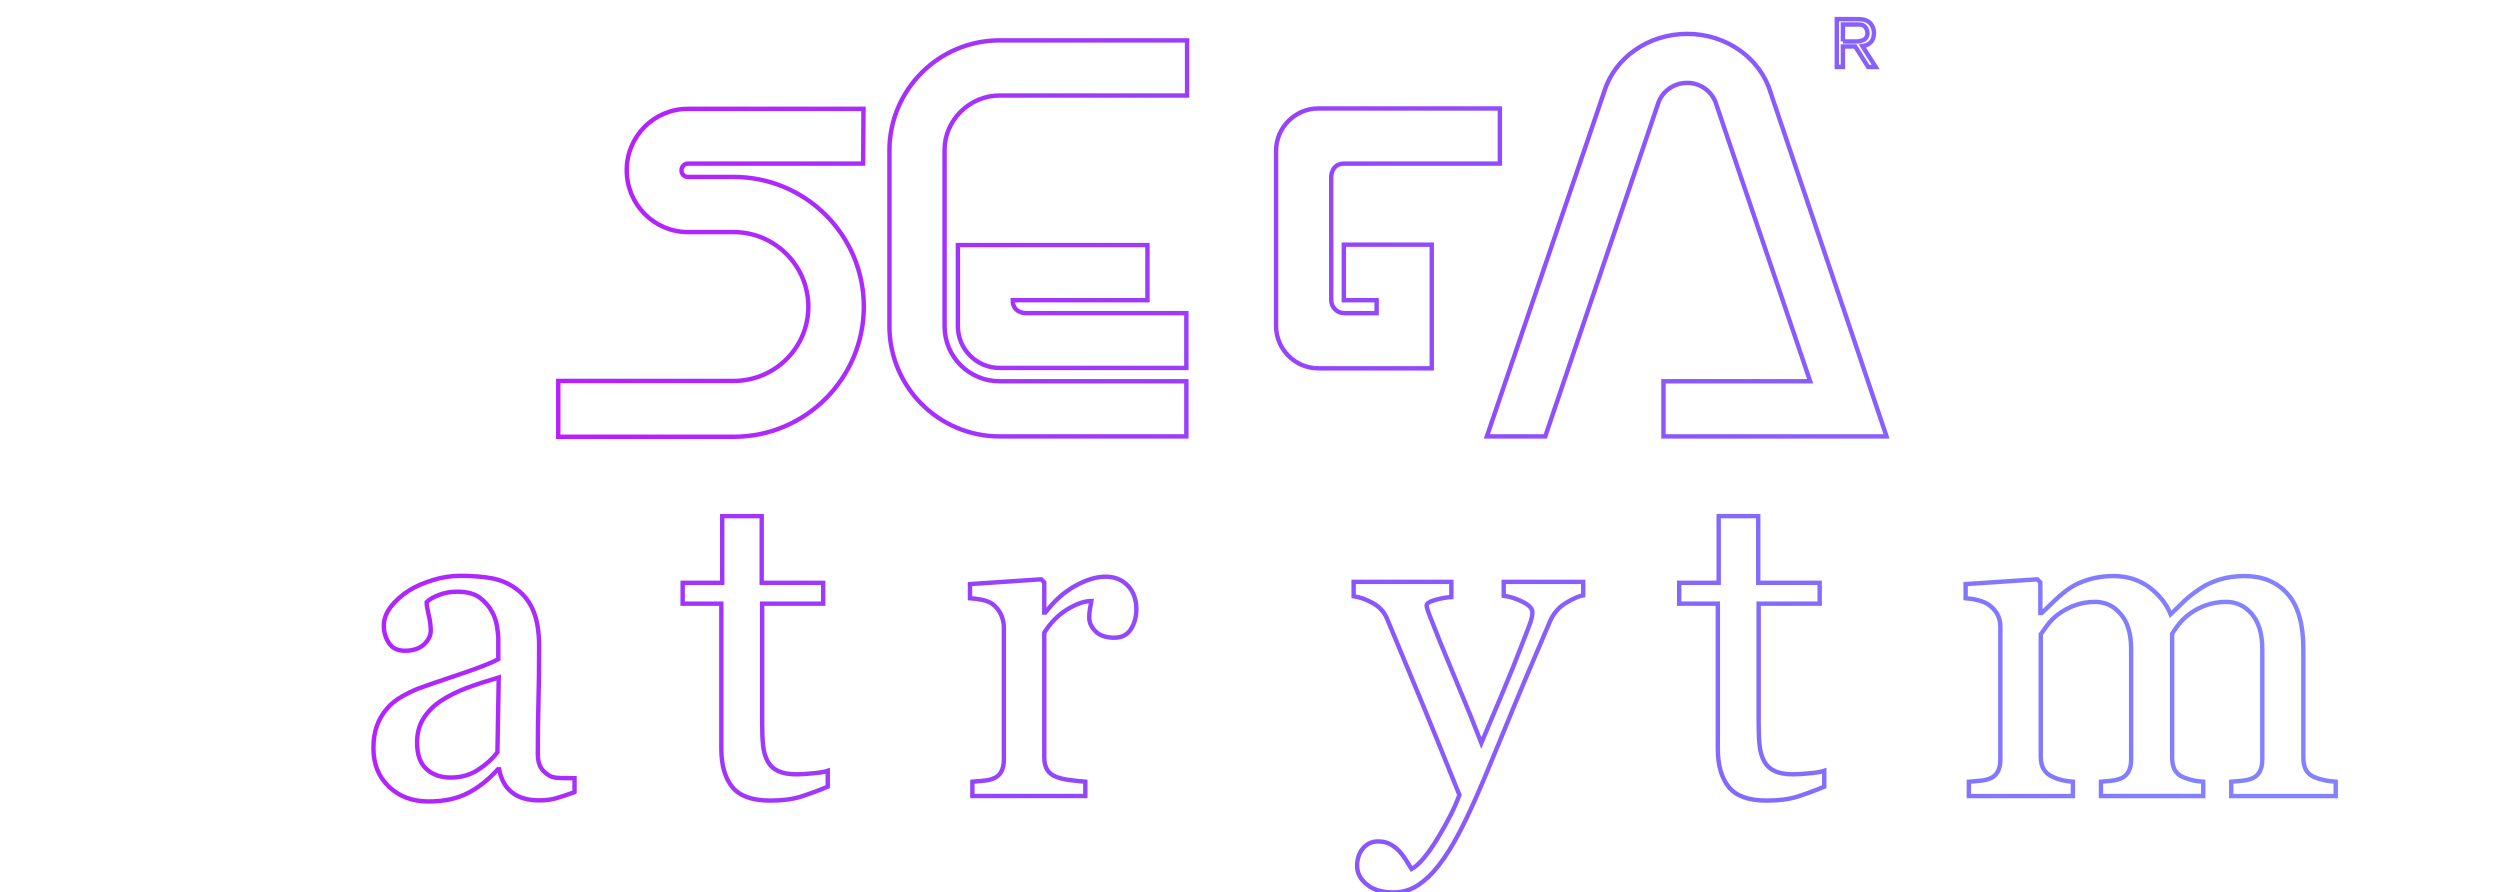 <?xml version="1.0" encoding="UTF-8" standalone="no"?>
<svg
   xmlns:dc="http://purl.org/dc/elements/1.1/"
   xmlns:cc="http://creativecommons.org/ns#"
   xmlns:rdf="http://www.w3.org/1999/02/22-rdf-syntax-ns#"
   xmlns:svg="http://www.w3.org/2000/svg"
   xmlns="http://www.w3.org/2000/svg"
   xmlns:xlink="http://www.w3.org/1999/xlink"
   xmlns:sodipodi="http://sodipodi.sourceforge.net/DTD/sodipodi-0.dtd"
   xmlns:inkscape="http://www.inkscape.org/namespaces/inkscape"
   version="1.1"
   id="Ebene_1"
   x="0px"
   y="0px"
   width="566.929px"
   height="202.382px"
   viewBox="0 -0.002 566.929 202.382"
   enable-background="new 0 -0.002 566.929 202.382"
   xml:space="preserve"
   sodipodi:docname="system.svg"
   inkscape:version="1.0.2 (e86c8708, 2021-01-15)"><defs
   id="defs3962"><linearGradient
     inkscape:collect="always"
     id="linearGradient3970"><stop
       style="stop-color:#e200ff;stop-opacity:1"
       offset="0"
       id="stop3966" /><stop
       style="stop-color:#0600ff;stop-opacity:0.495"
       offset="1"
       id="stop3968" /></linearGradient><linearGradient
     inkscape:collect="always"
     xlink:href="#linearGradient3970"
     id="linearGradient3972"
     x1="0"
     y1="101.189"
     x2="566.929"
     y2="101.189"
     gradientUnits="userSpaceOnUse" /></defs><sodipodi:namedview
   pagecolor="#ffffff"
   bordercolor="#666666"
   borderopacity="1"
   objecttolerance="10"
   gridtolerance="10"
   guidetolerance="10"
   inkscape:pageopacity="0"
   inkscape:pageshadow="2"
   inkscape:window-width="1280"
   inkscape:window-height="800"
   id="namedview3960"
   showgrid="false"
   inkscape:zoom="1.2135558"
   inkscape:cx="283.46451"
   inkscape:cy="101.191"
   inkscape:window-x="0"
   inkscape:window-y="0"
   inkscape:window-maximized="0"
   inkscape:current-layer="Ebene_1" />
<g
   id="g3957"
   style="fill:none;stroke:url(#linearGradient3972)">
	<path
   fill="#17569B"
   d="M126.595,99.044h39.796c16.265,0,29.501-13.238,29.501-29.5c0-16.261-13.236-29.42-29.501-29.42h-10.376   c-0.817,0-1.474-0.652-1.474-1.471c0-0.898,0.654-1.551,1.474-1.551h39.716l0.082-12.423h-39.798   c-7.683,0-13.894,6.212-13.894,13.894c0,7.764,6.209,14.056,13.894,14.056h10.376c9.316,0,16.918,7.602,16.918,16.917   c0,9.317-7.602,16.834-16.918,16.834h-39.796V99.044L126.595,99.044z"
   id="path3919"
   style="fill:none;stroke:url(#linearGradient3972)" />
	<path
   fill="#17569B"
   d="M126.595,83.518h39.796c7.765,0,13.977-6.292,13.977-13.974s-6.211-13.974-13.977-13.974h-10.376   c-9.315,0-16.835-7.682-16.835-16.998c0-9.317,7.521-16.834,16.835-16.834h39.796l-0.082-12.585h-39.718   c-16.261,0-29.418,13.156-29.418,29.5c0,16.262,13.156,29.42,29.418,29.42h10.297c0.816,0,1.472,0.654,1.472,1.471   s-0.655,1.471-1.472,1.471h-39.716L126.595,83.518L126.595,83.518z"
   id="path3921"
   style="fill:none;stroke:url(#linearGradient3972)" />
	<path
   fill="#17569B"
   d="M226.701,86.459c-6.862,0-12.5-5.475-12.5-12.503V33.994c0-6.7,5.639-12.339,12.5-12.339h42.495V9.153   h-42.495c-13.809,0-25.005,11.196-25.005,25.007v39.796c0,13.812,11.194,25.008,25.005,25.008h42.333V86.461L226.701,86.459   L226.701,86.459z"
   id="path3923"
   style="fill:none;stroke:url(#linearGradient3972)" />
	<path
   fill="#17569B"
   d="M217.222,34.158c0-5.23,4.249-9.562,9.479-9.562h42.495V37.1h-36.609c-2.944,0-2.944,2.94-2.944,2.94   h30.563v12.504h-42.984V34.158L217.222,34.158z"
   id="path3925"
   style="fill:none;stroke:url(#linearGradient3972)" />
	<path
   fill="#17569B"
   d="M226.701,83.438c-5.229,0-9.479-4.25-9.479-9.48v-18.39h42.983V68.07h-30.562   c0,2.942,2.941,2.942,2.941,2.942h36.447v12.423L226.701,83.438L226.701,83.438z"
   id="path3927"
   style="fill:none;stroke:url(#linearGradient3972)" />
	<path
   fill="#17569B"
   d="M299.024,86.459c-6.946,0-12.586-5.64-12.586-12.503V34.16c0-6.866,5.642-12.505,12.506-12.505h41.188   V9.153h-41.271c-13.811,0-25.005,11.196-25.005,25.007v39.796c0,13.812,11.274,25.008,25.088,25.008h41.188v-58.92h-35.387v12.502   h22.883V86.46L299.024,86.459L299.024,86.459z"
   id="path3929"
   style="fill:none;stroke:url(#linearGradient3972)" />
	<path
   fill="#17569B"
   d="M289.378,73.956c0,5.23,4.334,9.563,9.563,9.563h25.741V55.488h-19.938v12.585h7.437v2.942h-7.353   c-1.637,0-2.943-1.387-2.943-2.942V40.042c0,0,0-2.943,2.943-2.943h35.301V24.595h-41.187c-5.229,0-9.563,4.332-9.563,9.563   L289.378,73.956L289.378,73.956z"
   id="path3931"
   style="fill:none;stroke:url(#linearGradient3972)" />
	<path
   fill="#17569B"
   d="M378.783,24.436c0.57-1.634,2.043-2.778,3.842-2.778c1.797,0,3.271,1.146,3.844,2.778l19.938,59.166   h-29.171V69.708h9.808l-4.414-13.159l-14.385,42.414h-14.709L378.783,24.436L378.783,24.436z"
   id="path3933"
   style="fill:none;stroke:url(#linearGradient3972)" />
	<path
   fill="#17569B"
   d="M410.492,86.459h-33.261v12.503h50.585L401.503,20.92c-2.291-7.6-9.891-13.239-18.881-13.239   c-8.986,0-16.586,5.558-18.877,13.239l-26.563,78.042h13.241l25.738-75.917c1.063-2.534,3.514-4.25,6.455-4.25   c2.862,0,5.316,1.716,6.377,4.25L410.492,86.459L410.492,86.459z"
   id="path3935"
   style="fill:none;stroke:url(#linearGradient3972)" />
	<path
   fill="#17569B"
   d="M420.46,19.531c2.613,0,5.066-0.982,6.863-2.862c1.879-1.878,2.855-4.33,2.855-6.945   c0-2.616-0.979-5.065-2.855-6.866c-1.797-1.878-4.25-2.86-6.863-2.86c-5.394,0-9.81,4.332-9.81,9.726   c0,2.615,1.063,5.065,2.856,6.945C415.393,18.551,417.843,19.531,420.46,19.531z M412.041,9.725c0-2.207,0.903-4.332,2.455-5.967   c1.549-1.552,3.676-2.452,5.965-2.452c2.207,0,4.332,0.898,5.969,2.452c1.553,1.635,2.451,3.759,2.451,5.967   c0,4.656-3.76,8.417-8.416,8.417c-2.289,0-4.418-0.818-5.967-2.452C412.944,14.136,412.041,12.013,412.041,9.725z"
   id="path3937"
   style="fill:none;stroke:url(#linearGradient3972)" />
	<path
   fill="#17569B"
   d="M417.925,10.541v4.656h-1.391V4.329h4.01c1.467,0,2.363,0,3.268,0.653c0.734,0.572,1.145,1.472,1.145,2.535   c0,2.533-2.043,2.86-2.613,2.943l3.021,4.738h-1.717l-2.941-4.656L417.925,10.541L417.925,10.541z M417.925,9.397h2.859   c0.49,0,0.895,0,1.309-0.164c1.063-0.245,1.391-0.98,1.391-1.716c0-0.247-0.082-1.063-0.654-1.554   c-0.57-0.489-1.307-0.409-2.125-0.409h-2.779V9.397L417.925,9.397z"
   id="path3939"
   style="fill:none;stroke:url(#linearGradient3972)" />
	<g
   id="g6708"
   transform="translate(-67.07,39.507)"
   style="fill:none;stroke:url(#linearGradient3972)">
		<g
   id="flowRoot6696"
   transform="translate(0,952.362)"
   style="fill:none;stroke:url(#linearGradient3972)">
			<path
   id="path6717"
   fill="#FF0000"
   d="M153.646-811.351h-30.878v-3.498c1.118-0.029,2.554-0.146,4.31-0.347     c1.758-0.194,2.963-0.472,3.621-0.838c1.019-0.62,1.767-1.333,2.241-2.142c0.477-0.805,0.713-1.813,0.713-3.029v-50.821h-0.738     l-23.836,59.54h-2.461l-22.704-60.77h-0.64v41.712c0,4.036,0.255,7.108,0.763,9.208c0.51,2.102,1.289,3.611,2.341,4.527     c0.723,0.688,2.214,1.352,4.479,1.976s3.744,0.953,4.433,0.981v3.496H67.07v-3.496c1.479-0.129,3.028-0.375,4.653-0.735     c1.625-0.361,2.88-0.901,3.768-1.625c1.15-0.915,1.938-2.33,2.364-4.236c0.429-1.899,0.64-5.088,0.64-9.554v-35.756     c0-2.067-0.245-3.757-0.738-5.069c-0.491-1.312-1.198-2.379-2.117-3.201c-1.018-0.887-2.265-1.542-3.743-1.972     c-1.478-0.424-2.938-0.668-4.382-0.738v-3.495h23.836l19.993,52.399l17.091-43.831c0.623-1.604,1.157-3.288,1.601-5.048     c0.443-1.757,0.683-2.932,0.714-3.521h22.801v3.496c-0.919,0.034-2.094,0.183-3.521,0.444c-1.428,0.266-2.471,0.512-3.127,0.737     c-1.115,0.393-1.872,1.055-2.267,1.972c-0.395,0.919-0.591,1.919-0.591,3.003v50.379c0,1.15,0.196,2.117,0.591,2.906     c0.395,0.785,1.149,1.479,2.267,2.064c0.592,0.334,1.643,0.637,3.153,0.914c1.509,0.275,2.708,0.437,3.594,0.465v3.5h-0.004     V-811.351z"
   style="fill:none;stroke:url(#linearGradient3972)" />
			<path
   id="path6719"
   fill="#FF0000"
   d="M197.354-812.24c-1.542,0.563-2.895,1.01-4.062,1.356     c-1.167,0.345-2.487,0.516-3.965,0.516c-2.563,0-4.604-0.596-6.132-1.796c-1.526-1.197-2.503-2.943-2.93-5.244h-0.296     c-2.134,2.361-4.424,4.172-6.871,5.416c-2.446,1.252-5.393,1.871-8.84,1.871c-3.645,0-6.64-1.109-8.987-3.35     c-2.348-2.229-3.52-5.151-3.52-8.765c0-1.872,0.262-3.549,0.788-5.024c0.526-1.479,1.314-2.807,2.363-3.988     c0.822-0.98,1.905-1.857,3.25-2.634c1.348-0.769,2.61-1.382,3.792-1.847c1.48-0.557,4.475-1.593,8.988-3.104     c4.515-1.505,7.559-2.687,9.135-3.544v-4.874c0-0.427-0.089-1.248-0.271-2.462c-0.182-1.214-0.566-2.365-1.158-3.449     c-0.657-1.21-1.583-2.271-2.783-3.175c-1.197-0.9-2.896-1.354-5.096-1.354c-1.512,0-2.914,0.255-4.211,0.762     c-1.297,0.514-2.208,1.044-2.732,1.602c0,0.66,0.156,1.625,0.468,2.905c0.313,1.278,0.468,2.462,0.468,3.545     c0,1.15-0.518,2.2-1.553,3.15c-1.033,0.959-2.47,1.428-4.308,1.428c-1.641,0-2.848-0.578-3.621-1.747     c-0.77-1.161-1.156-2.468-1.156-3.915c0-1.509,0.533-2.955,1.601-4.335c1.067-1.378,2.454-2.608,4.163-3.691     c1.478-0.915,3.267-1.701,5.367-2.34c2.103-0.642,4.153-0.961,6.156-0.961c2.758,0,5.161,0.19,7.215,0.565     c2.053,0.381,3.915,1.191,5.59,2.439c1.673,1.217,2.946,2.866,3.816,4.948c0.87,2.088,1.305,4.77,1.305,8.053     c0,4.695-0.051,8.857-0.147,12.482c-0.1,3.63-0.146,7.595-0.146,11.896c0,1.279,0.221,2.3,0.664,3.056     c0.443,0.758,1.125,1.396,2.045,1.918c0.492,0.298,1.271,0.461,2.34,0.492c1.066,0.034,2.157,0.053,3.273,0.053v3.146H197.354z      M180.168-838.243c-2.792,0.823-5.236,1.623-7.338,2.413c-2.103,0.787-4.055,1.771-5.859,2.955     c-1.643,1.117-2.939,2.438-3.893,3.962c-0.949,1.526-1.428,3.347-1.428,5.442c0,2.729,0.714,4.728,2.143,6.009     c1.429,1.278,3.24,1.921,5.441,1.921c2.331,0,4.383-0.568,6.156-1.7c1.772-1.134,3.268-2.466,4.481-4.015L180.168-838.243z"
   style="fill:none;stroke:url(#linearGradient3972)" />
			<path
   id="path6721"
   fill="#FF0000"
   d="M223.777-835.139c1.346,1.182,2.381,2.546,3.104,4.084     c0.723,1.547,1.083,3.435,1.083,5.664c0,4.502-1.685,8.177-5.046,11.033c-3.366,2.854-7.727,4.285-13.076,4.285     c-2.825,0-5.427-0.512-7.807-1.529c-2.382-1.017-4.081-1.95-5.098-2.807l-0.984,3.202h-3.693l-0.492-16.896h3.397     c0.263,1.279,0.82,2.778,1.674,4.479c0.854,1.708,1.888,3.249,3.104,4.629c1.28,1.448,2.814,2.66,4.604,3.646     c1.789,0.982,3.801,1.48,6.033,1.48c3.151,0,5.582-0.715,7.29-2.146c1.706-1.426,2.562-3.471,2.562-6.133     c0-1.379-0.27-2.563-0.813-3.566c-0.542-1-1.339-1.876-2.389-2.637c-1.083-0.756-2.413-1.433-3.989-2.043     c-1.576-0.606-3.332-1.207-5.27-1.799c-1.545-0.459-3.259-1.088-5.146-1.896c-1.889-0.806-3.505-1.752-4.852-2.833     c-1.444-1.146-2.626-2.563-3.546-4.235c-0.919-1.673-1.38-3.644-1.38-5.909c0-3.973,1.479-7.336,4.433-10.097     c2.956-2.758,6.912-4.138,11.87-4.138c1.901,0,3.849,0.246,5.836,0.735c1.984,0.497,3.602,1.085,4.851,1.773l1.133-2.56h3.545     l0.738,15.608h-3.397c-0.689-3.479-2.176-6.309-4.458-8.496c-2.283-2.181-5.065-3.273-8.35-3.273     c-2.69,0-4.811,0.676-6.353,2.021c-1.543,1.351-2.314,2.975-2.314,4.876c0,1.479,0.253,2.709,0.763,3.693     c0.51,0.986,1.271,1.82,2.291,2.513c0.983,0.659,2.223,1.275,3.718,1.847c1.494,0.574,3.34,1.228,5.542,1.945     c2.167,0.688,4.211,1.497,6.131,2.412C220.946-837.273,222.528-836.252,223.777-835.139z"
   style="fill:none;stroke:url(#linearGradient3972)" />
			<path
   id="path6723"
   fill="#FF0000"
   d="M254.78-813.473c-2.135,0.889-4.153,1.637-6.058,2.242c-1.904,0.61-4.236,0.91-6.993,0.91     c-4.072,0-6.937-1.021-8.594-3.076c-1.659-2.051-2.488-4.951-2.488-8.69v-32.896h-8.767v-4.73h8.964v-15.118h8.963v15.118h13.937     v4.73h-13.838v27.133c0,2.039,0.073,3.738,0.222,5.101c0.147,1.362,0.5,2.558,1.058,3.569c0.525,0.953,1.314,1.676,2.364,2.166     c1.05,0.492,2.462,0.738,4.234,0.738c0.82,0,2.026-0.074,3.621-0.226c1.593-0.146,2.716-0.332,3.374-0.565L254.78-813.473     L254.78-813.473z"
   style="fill:none;stroke:url(#linearGradient3972)" />
			<path
   id="path6725"
   fill="#FF0000"
   d="M292.331-822.777c-2.035,3.875-4.76,6.961-8.175,9.258     c-3.414,2.299-7.338,3.444-11.77,3.444c-3.906,0-7.329-0.688-10.27-2.067c-2.937-1.377-5.358-3.252-7.264-5.613     c-1.903-2.362-3.324-5.119-4.26-8.271c-0.937-3.154-1.403-6.479-1.403-9.996c0-3.151,0.501-6.246,1.502-9.285     c1.002-3.032,2.471-5.768,4.408-8.198c1.872-2.327,4.194-4.209,6.968-5.64c2.775-1.429,5.887-2.142,9.334-2.142     c3.545,0,6.582,0.562,9.109,1.674c2.529,1.118,4.58,2.644,6.156,4.578c1.511,1.844,2.635,4.012,3.374,6.504     c0.737,2.494,1.108,5.205,1.108,8.123v3.251h-32.157c0,3.188,0.303,6.076,0.909,8.67c0.609,2.595,1.568,4.875,2.882,6.847     c1.278,1.905,2.953,3.406,5.022,4.506c2.067,1.104,4.53,1.646,7.387,1.646c2.922,0,5.441-0.68,7.559-2.047     c2.12-1.354,4.163-3.813,6.132-7.357L292.331-822.777z M281.447-841.294c0-1.839-0.155-3.808-0.467-5.909     c-0.313-2.102-0.813-3.857-1.502-5.271c-0.754-1.507-1.789-2.734-3.104-3.693c-1.312-0.949-3.005-1.427-5.071-1.427     c-3.449,0-6.313,1.436-8.595,4.311c-2.28,2.873-3.52,6.868-3.717,11.988L281.447-841.294L281.447-841.294z"
   style="fill:none;stroke:url(#linearGradient3972)" />
			<path
   id="path6727"
   fill="#FF0000"
   d="M324.761-853.657c0,1.673-0.411,3.16-1.23,4.457c-0.82,1.3-2.083,1.944-3.79,1.944     c-1.841,0-3.243-0.477-4.214-1.43c-0.967-0.949-1.452-2.001-1.452-3.149c0-0.723,0.057-1.379,0.172-1.971     c0.114-0.594,0.221-1.185,0.319-1.773c-1.542,0-3.35,0.623-5.417,1.871c-2.068,1.25-3.824,3.021-5.271,5.317v28.268     c0,1.154,0.224,2.088,0.666,2.811c0.442,0.725,1.141,1.265,2.092,1.625c0.822,0.33,1.881,0.574,3.176,0.734     c1.299,0.17,2.422,0.281,3.376,0.348v3.25h-25.61v-3.25c0.756-0.065,1.536-0.127,2.339-0.195     c0.805-0.063,1.502-0.194,2.094-0.397c0.918-0.295,1.601-0.812,2.043-1.549c0.443-0.738,0.664-1.699,0.664-2.879v-29.992     c0-1.017-0.238-2.021-0.713-3.004c-0.476-0.986-1.143-1.772-1.996-2.364c-0.622-0.396-1.359-0.678-2.215-0.862     c-0.854-0.177-1.773-0.3-2.758-0.367v-3.202l16.152-1.084l0.689,0.689v6.846h0.246c2.038-2.661,4.304-4.679,6.797-6.057     c2.496-1.381,4.777-2.069,6.845-2.069c2.069,0,3.752,0.675,5.049,2.021C324.114-857.726,324.761-855.922,324.761-853.657     L324.761-853.657z"
   style="fill:none;stroke:url(#linearGradient3972)" />
			<path
   id="path6729"
   fill="#FF0000"
   d="M377.213-843.412c1.476,1.646,2.565,3.441,3.271,5.395     c0.709,1.955,1.063,4.229,1.063,6.819c0,6.177-2.286,11.267-6.848,15.269c-4.563,4.008-10.226,6.006-16.989,6.006     c-3.12,0-6.236-0.479-9.356-1.45c-3.119-0.966-5.812-2.144-8.077-3.521l-2.117,3.597h-3.938l-0.689-23.935h3.988     c0.821,2.953,1.782,5.625,2.882,8.002c1.102,2.385,2.554,4.604,4.359,6.674c1.707,1.939,3.701,3.48,5.981,4.629     c2.283,1.151,4.934,1.723,7.951,1.723c2.267,0,4.242-0.294,5.936-0.886c1.691-0.593,3.064-1.433,4.112-2.513     c1.05-1.084,1.827-2.354,2.34-3.815c0.511-1.458,0.765-3.144,0.765-5.05c0-2.784-0.787-5.392-2.361-7.807     c-1.575-2.414-3.922-4.242-7.045-5.49c-2.135-0.854-4.58-1.799-7.338-2.832c-2.756-1.033-5.138-2.01-7.14-2.933     c-3.938-1.771-7.002-4.094-9.186-6.968c-2.184-2.871-3.273-6.626-3.273-11.256c0-2.655,0.542-5.135,1.624-7.436     c1.084-2.296,2.625-4.352,4.629-6.156c1.904-1.704,4.154-3.045,6.747-4.014c2.593-0.968,5.304-1.452,8.125-1.452     c3.218,0,6.099,0.49,8.644,1.479c2.543,0.982,4.869,2.136,6.967,3.443l2.021-3.349h3.94l0.396,23.195h-3.988     c-0.719-2.659-1.533-5.199-2.438-7.636c-0.901-2.427-2.073-4.629-3.521-6.598c-1.41-1.901-3.135-3.426-5.168-4.559     c-2.037-1.13-4.533-1.699-7.485-1.699c-3.117,0-5.778,1.005-7.979,3.003c-2.2,2.008-3.3,4.452-3.3,7.338     c0,3.023,0.705,5.525,2.118,7.512c1.411,1.987,3.465,3.619,6.155,4.898c2.397,1.15,4.751,2.142,7.063,2.976     c2.315,0.84,4.557,1.737,6.723,2.687c1.973,0.854,3.865,1.823,5.688,2.908C374.28-846.12,375.864-844.857,377.213-843.412     L377.213-843.412z"
   style="fill:none;stroke:url(#linearGradient3972)" />
			<path
   id="path6731"
   fill="#FF0000"
   d="M374.825-795.494c0-1.641,0.447-2.979,1.354-4.016c0.9-1.035,2.023-1.551,3.373-1.551     c1.049,0,1.951,0.192,2.709,0.592c0.754,0.396,1.428,0.906,2.02,1.524c0.492,0.49,1.021,1.167,1.576,2.019     c0.559,0.857,1.002,1.564,1.328,2.119c1.645-0.887,3.604-3.203,5.889-6.942c2.277-3.745,3.936-7.022,4.947-9.853     c-3.123-7.778-5.941-14.737-8.471-20.881c-2.529-6.139-5.172-12.49-7.928-19.061c-0.623-1.506-1.676-2.685-3.152-3.522     c-1.477-0.838-2.955-1.369-4.434-1.602v-3.25H396.2v3.447c-0.988,0.034-2.168,0.241-3.547,0.615     c-1.379,0.38-2.068,0.813-2.068,1.305c0,0.196,0.073,0.527,0.223,0.985c0.147,0.461,0.317,0.938,0.519,1.427     c1.247,3.251,3.147,7.941,5.712,14.062c2.564,6.128,4.548,11.023,5.958,14.702c1.479-3.515,3.015-7.147,4.604-10.907     c1.594-3.76,3.379-8.199,5.346-13.322c0.23-0.621,0.563-1.481,0.982-2.583c0.426-1.101,0.643-2.045,0.643-2.832     c0-0.852-0.744-1.65-2.24-2.39c-1.496-0.736-2.913-1.19-4.262-1.356v-3.151h18.025v3.057c-0.986,0.167-2.287,0.731-3.892,1.697     c-1.61,0.972-2.81,2.341-3.597,4.112c-3.908,9.063-7.385,17.319-10.416,24.772c-3.039,7.454-5.344,12.937-6.918,16.446     c-2.07,4.603-3.916,8.185-5.541,10.763c-1.625,2.58-3.213,4.604-4.754,6.08c-1.512,1.381-2.881,2.311-4.109,2.785     s-2.508,0.714-3.813,0.714c-2.563,0-4.574-0.606-6.035-1.819C375.554-792.519,374.825-793.919,374.825-795.494L374.825-795.494z"
   style="fill:none;stroke:url(#linearGradient3972)" />
			<path
   id="path6733"
   fill="#FF0000"
   d="M449.757-835.139c1.342,1.182,2.379,2.546,3.102,4.084     c0.723,1.547,1.082,3.435,1.082,5.664c0,4.502-1.684,8.177-5.045,11.033c-3.369,2.854-7.726,4.285-13.078,4.285     c-2.82,0-5.428-0.512-7.803-1.529c-2.384-1.017-4.082-1.95-5.1-2.807l-0.986,3.202h-3.693l-0.491-16.896h3.397     c0.26,1.279,0.817,2.778,1.676,4.479c0.854,1.708,1.886,3.249,3.104,4.629c1.278,1.448,2.812,2.66,4.604,3.646     c1.787,0.982,3.798,1.48,6.031,1.48c3.15,0,5.582-0.715,7.289-2.146c1.703-1.426,2.561-3.471,2.561-6.133     c0-1.379-0.271-2.563-0.813-3.566c-0.543-1-1.34-1.876-2.392-2.637c-1.08-0.756-2.411-1.433-3.985-2.043     c-1.576-0.606-3.334-1.207-5.272-1.799c-1.546-0.459-3.261-1.088-5.146-1.896c-1.892-0.806-3.504-1.752-4.851-2.833     c-1.442-1.146-2.629-2.563-3.548-4.235c-0.922-1.673-1.379-3.644-1.379-5.909c0-3.973,1.48-7.336,4.436-10.097     c2.956-2.758,6.906-4.138,11.867-4.138c1.902,0,3.852,0.246,5.834,0.735c1.984,0.497,3.605,1.085,4.854,1.773l1.135-2.56h3.543     l0.738,15.608h-3.397c-0.688-3.479-2.177-6.309-4.452-8.496c-2.287-2.181-5.064-3.273-8.352-3.273     c-2.692,0-4.813,0.676-6.354,2.021c-1.544,1.351-2.313,2.975-2.313,4.876c0,1.479,0.252,2.709,0.763,3.693     c0.51,0.986,1.272,1.82,2.29,2.513c0.986,0.659,2.229,1.275,3.722,1.847c1.488,0.574,3.339,1.228,5.539,1.945     c2.171,0.688,4.212,1.497,6.134,2.412C446.922-837.273,448.507-836.252,449.757-835.139L449.757-835.139z"
   style="fill:none;stroke:url(#linearGradient3972)" />
			<path
   id="path6735"
   fill="#FF0000"
   d="M480.756-813.473c-2.132,0.889-4.151,1.637-6.06,2.242c-1.901,0.61-4.23,0.91-6.989,0.91     c-4.071,0-6.937-1.021-8.595-3.076c-1.658-2.051-2.487-4.951-2.487-8.69v-32.896h-8.765v-4.73h8.959v-15.118h8.966v15.118h13.937     v4.73h-13.84v27.133c0,2.039,0.075,3.738,0.223,5.101s0.502,2.558,1.064,3.569c0.521,0.953,1.313,1.676,2.357,2.166     c1.051,0.492,2.463,0.738,4.234,0.738c0.821,0,2.027-0.074,3.62-0.226c1.593-0.146,2.718-0.332,3.374-0.565L480.756-813.473     L480.756-813.473z"
   style="fill:none;stroke:url(#linearGradient3972)" />
			<path
   id="path6737"
   fill="#FF0000"
   d="M518.308-822.777c-2.033,3.875-4.76,6.961-8.176,9.258     c-3.414,2.299-7.338,3.444-11.771,3.444c-3.898,0-7.326-0.688-10.266-2.067c-2.938-1.377-5.357-3.252-7.268-5.613     c-1.9-2.362-3.324-5.119-4.26-8.271c-0.938-3.154-1.401-6.479-1.401-9.996c0-3.151,0.504-6.246,1.501-9.285     c1.001-3.032,2.473-5.768,4.408-8.198c1.869-2.327,4.193-4.209,6.968-5.64c2.772-1.429,5.886-2.142,9.329-2.142     c3.549,0,6.584,0.562,9.111,1.674c2.529,1.118,4.58,2.644,6.156,4.578c1.512,1.844,2.635,4.012,3.375,6.504     c0.734,2.494,1.104,5.205,1.104,8.123v3.251h-32.154c0,3.188,0.305,6.076,0.91,8.67c0.604,2.595,1.564,4.875,2.883,6.847     c1.275,1.905,2.957,3.406,5.02,4.506c2.066,1.104,4.527,1.646,7.389,1.646c2.924,0,5.439-0.68,7.561-2.047     c2.117-1.354,4.162-3.813,6.135-7.357L518.308-822.777z M507.423-841.294c0-1.839-0.154-3.808-0.467-5.909     c-0.309-2.102-0.813-3.857-1.502-5.271c-0.752-1.507-1.785-2.734-3.102-3.693c-1.316-0.949-3.006-1.427-5.074-1.427     c-3.445,0-6.313,1.436-8.594,4.311c-2.279,2.873-3.521,6.868-3.718,11.988L507.423-841.294L507.423-841.294z"
   style="fill:none;stroke:url(#linearGradient3972)" />
			<path
   id="path6739"
   fill="#FF0000"
   d="M596.737-811.351h-23.689v-3.254c0.756-0.063,1.52-0.127,2.291-0.193     c0.77-0.064,1.449-0.196,2.041-0.396c0.918-0.297,1.602-0.813,2.045-1.551c0.445-0.736,0.666-1.7,0.666-2.879v-25.068     c0-3.412-0.781-6.048-2.342-7.903c-1.561-1.854-3.502-2.782-5.832-2.782c-1.609,0-3.121,0.243-4.531,0.736     c-1.412,0.491-2.709,1.18-3.889,2.068c-0.957,0.726-1.752,1.501-2.395,2.339c-0.639,0.838-1.123,1.538-1.453,2.092v28.021     c0,1.154,0.199,2.096,0.594,2.834c0.396,0.736,1.064,1.307,2.02,1.699c0.756,0.296,1.438,0.518,2.045,0.665     c0.605,0.146,1.402,0.256,2.387,0.319v3.25h-23.189v-3.25c0.756-0.063,1.479-0.129,2.188-0.195     c0.703-0.063,1.355-0.195,1.941-0.398c0.922-0.295,1.602-0.813,2.045-1.55c0.445-0.737,0.67-1.698,0.67-2.882v-25.066     c0-3.412-0.783-6.047-2.346-7.903c-1.557-1.854-3.504-2.783-5.83-2.783c-1.609,0-3.123,0.256-4.533,0.766     c-1.412,0.515-2.709,1.208-3.891,2.094c-0.951,0.724-1.756,1.536-2.412,2.437c-0.656,0.908-1.148,1.586-1.48,2.044v27.825     c0,1.117,0.232,2.055,0.691,2.807c0.459,0.76,1.146,1.331,2.063,1.727c0.689,0.33,1.398,0.572,2.117,0.735     c0.729,0.167,1.527,0.281,2.414,0.347v3.252H513.55v-3.252c0.756-0.063,1.535-0.127,2.344-0.195     c0.801-0.061,1.496-0.194,2.092-0.396c0.918-0.295,1.602-0.813,2.041-1.552c0.443-0.735,0.664-1.696,0.664-2.88v-30.188     c0-1.048-0.232-1.994-0.713-2.83c-0.477-0.84-1.141-1.555-1.992-2.146c-0.625-0.396-1.395-0.715-2.313-0.959     c-0.92-0.248-1.871-0.399-2.857-0.471v-3.199l16.254-1.083l0.688,0.688v6.943h0.346c0.82-0.816,1.822-1.79,3.004-2.906     c1.186-1.111,2.283-2.021,3.301-2.707c1.148-0.786,2.588-1.441,4.314-1.971c1.721-0.521,3.586-0.788,5.588-0.788     c3.15,0,5.857,0.847,8.125,2.535c2.27,1.693,3.895,3.737,4.875,6.133c1.184-1.146,2.227-2.156,3.129-3.028     c0.902-0.868,2.094-1.796,3.57-2.782c1.25-0.854,2.715-1.543,4.408-2.069c1.688-0.521,3.566-0.788,5.639-0.788     c4.104,0,7.354,1.352,9.754,4.037c2.393,2.694,3.592,6.834,3.592,12.415v24.671c0,1.151,0.195,2.092,0.596,2.832     c0.395,0.735,1.064,1.31,2.02,1.698c0.756,0.296,1.5,0.518,2.238,0.667c0.74,0.145,1.566,0.254,2.488,0.317v3.252h-0.006     V-811.351z"
   style="fill:none;stroke:url(#linearGradient3972)" />
		</g>
		<g
   id="text6704"
   transform="scale(1.027,0.974)"
   style="fill:none;stroke:url(#linearGradient3972)">
			<path
   id="path6742"
   fill="#FF0000"
   d="M617.473,107.038h-6.346v-0.956c0.192,0,0.472-0.028,0.835-0.05     c0.36-0.028,0.597-0.072,0.721-0.133c0.2-0.131,0.333-0.246,0.403-0.329c0.072-0.086,0.11-0.223,0.11-0.404v-8.27h-0.276     l-4.474,9.736h-0.594l-4.35-9.924h-0.272v6.679c0,0.644,0.04,1.136,0.12,1.476c0.082,0.334,0.215,0.589,0.415,0.761     c0.156,0.097,0.428,0.2,0.805,0.301c0.38,0.105,0.711,0.157,0.991,0.157v0.956h-5.781v-0.915     c0.198-0.034,0.487-0.084,0.871-0.135c0.384-0.056,0.675-0.147,0.871-0.288c0.209-0.152,0.348-0.378,0.422-0.657     c0.072-0.286,0.108-0.807,0.108-1.576v-6.368c0-0.293-0.046-0.533-0.135-0.732c-0.091-0.199-0.224-0.37-0.396-0.513     c-0.188-0.145-0.419-0.257-0.69-0.32c-0.272-0.07-0.594-0.114-0.947-0.14v-0.935h5.106l3.869,8.655l3.23-7.096     c0.133-0.31,0.234-0.597,0.301-0.873c0.068-0.275,0.126-0.502,0.154-0.686h4.919v0.935c-0.205,0-0.477,0.044-0.795,0.09     c-0.329,0.05-0.554,0.098-0.691,0.145c-0.186,0.035-0.301,0.119-0.346,0.259c-0.049,0.13-0.074,0.268-0.074,0.406v8.877     c0,0.169,0.027,0.31,0.074,0.411c0.048,0.1,0.164,0.201,0.346,0.285c0.124,0.034,0.339,0.083,0.632,0.13     c0.302,0.058,0.586,0.09,0.854,0.09v0.956L617.473,107.038L617.473,107.038z M597.661,98.086h-0.881     c-0.127-0.405-0.369-0.909-0.744-1.519c-0.377-0.602-0.736-0.944-1.098-1.017c-0.261-0.024-0.529-0.04-0.786-0.056     c-0.259,0-0.472-0.023-0.643-0.023h-0.898v9.611c0,0.17,0.029,0.315,0.086,0.43c0.055,0.116,0.183,0.22,0.375,0.306     c0.124,0.039,0.348,0.085,0.679,0.154c0.333,0.068,0.637,0.098,0.913,0.098v0.957h-6.471v-0.957c0.243,0,0.546-0.026,0.902-0.062     c0.356-0.041,0.59-0.08,0.692-0.115c0.186-0.061,0.306-0.159,0.369-0.296c0.061-0.13,0.089-0.268,0.089-0.403v-9.72h-0.9     c-0.183,0-0.426,0-0.73,0.028c-0.304,0.024-0.538,0.031-0.696,0.044c-0.379,0.059-0.75,0.399-1.111,1.017     c-0.363,0.62-0.603,1.125-0.727,1.515h-0.881v-3.635h12.456L597.661,98.086L597.661,98.086z"
   style="fill:none;stroke:url(#linearGradient3972)" />
		</g>
	</g>
</g>
</svg>
